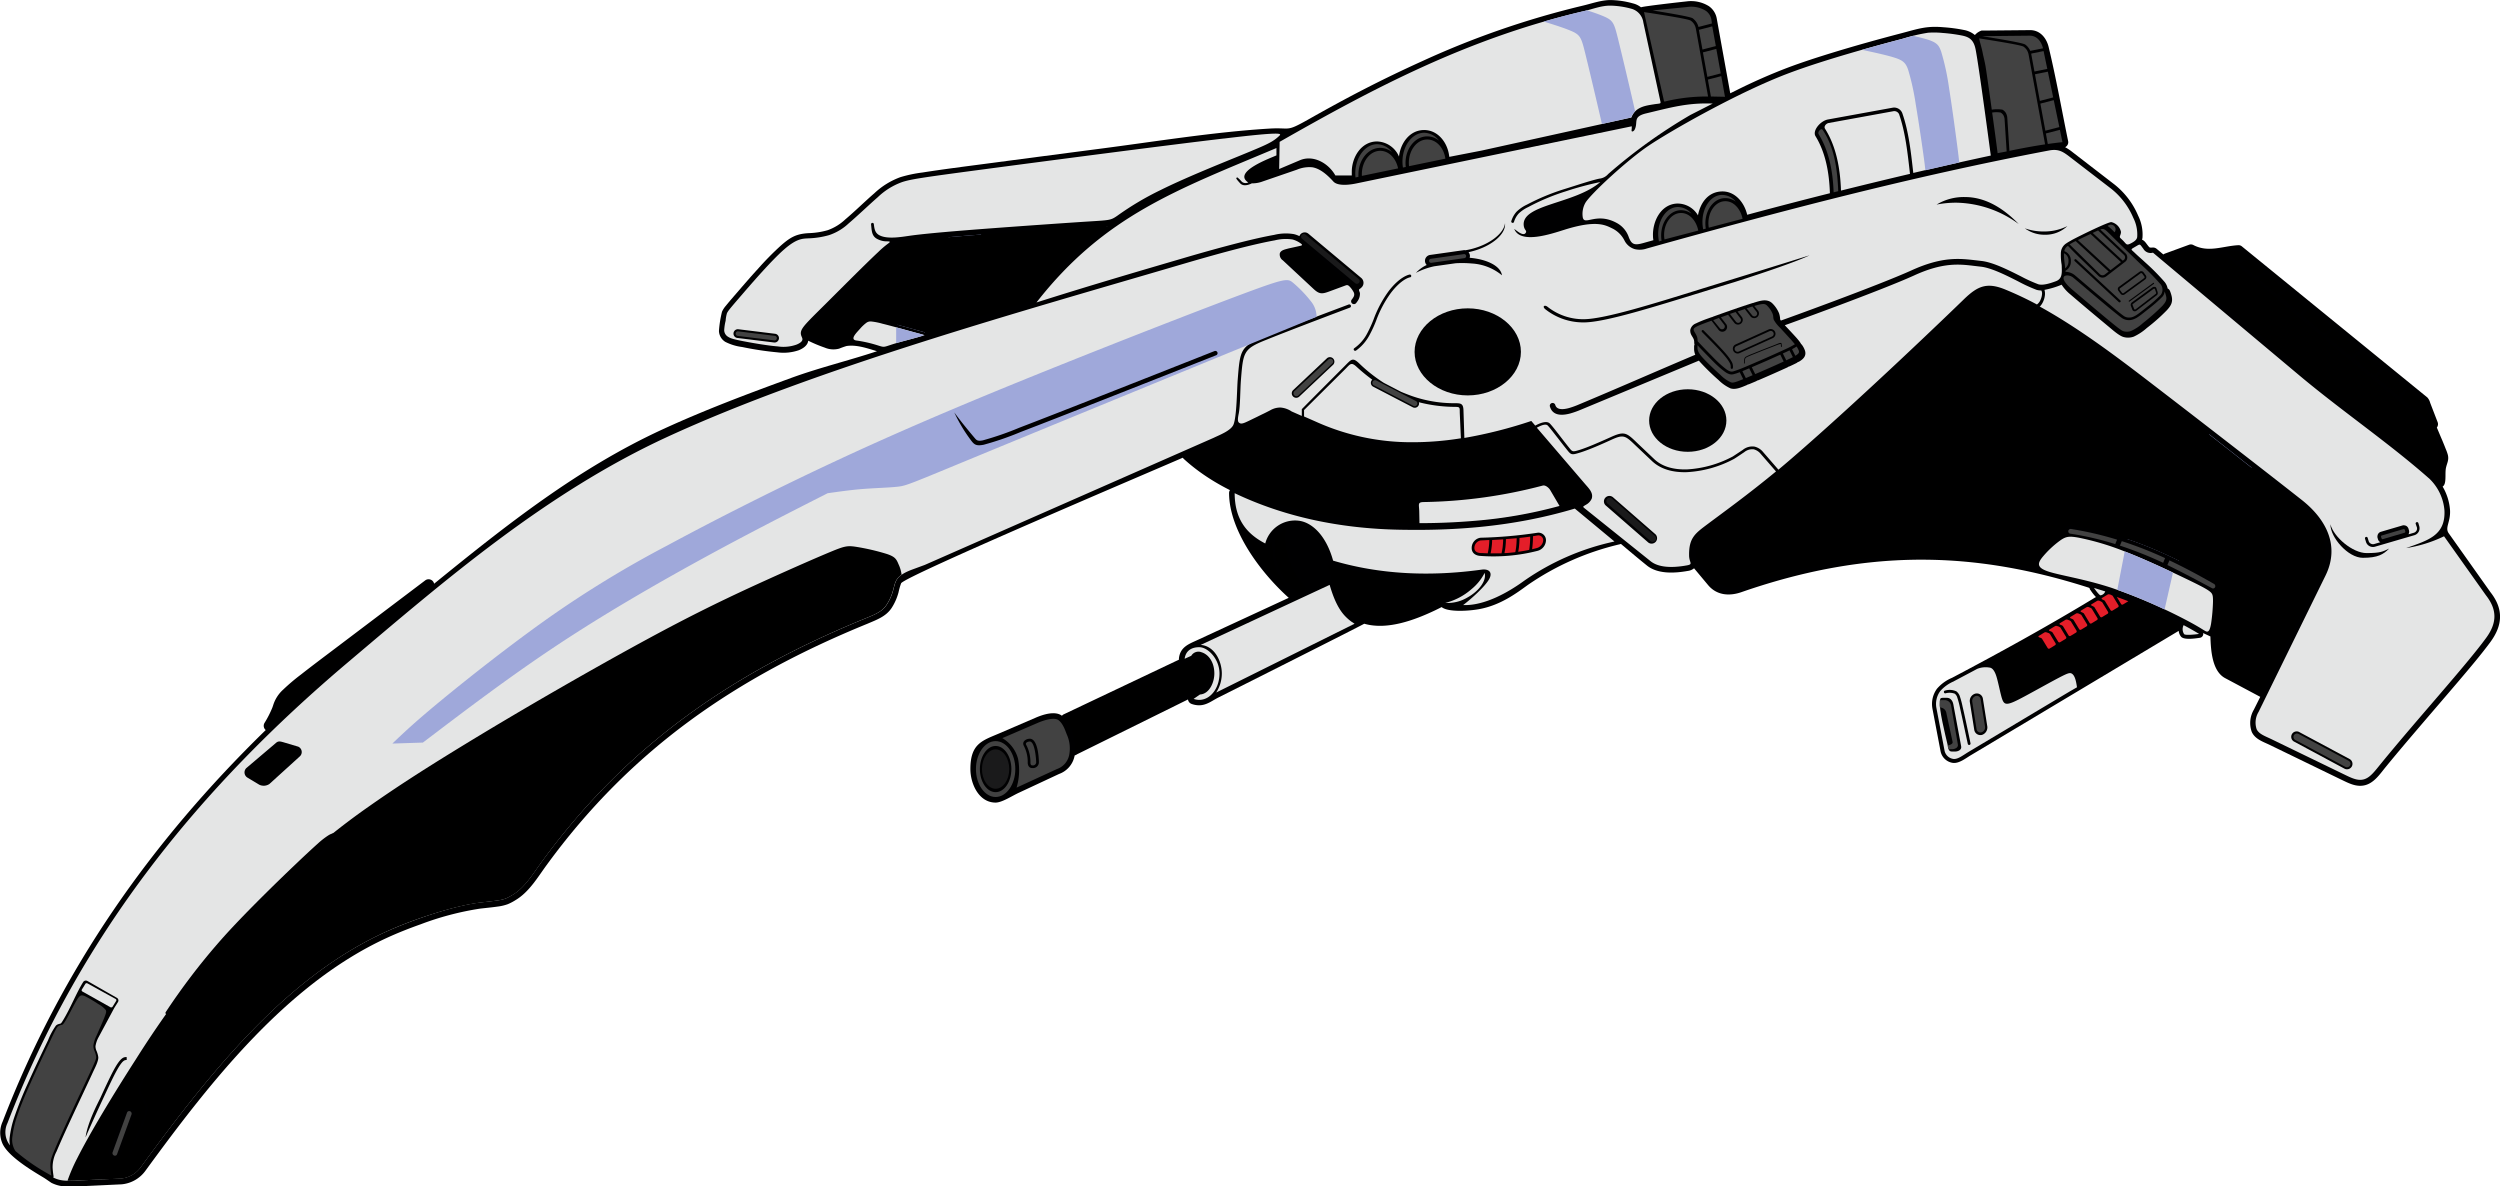 <svg xmlns="http://www.w3.org/2000/svg" xmlns:xlink="http://www.w3.org/1999/xlink" id="Layer_1" class="shipSVG" data-name="Layer 1" viewBox="0 0 634.85 301.27"><defs><style>.cls-0{fill:#9fa8da}.cls-1{fill:#000001}.cls-1,.cls-13,.cls-15,.cls-17,.cls-2,.cls-8{fill-rule:evenodd}.cls-2{fill:#e4e5e5}.cls-8{fill:url(#ChangeName-3)}.cls-13,.cls-14{fill:#424242}.cls-15{fill:#1a1a1b}.cls-17{fill:#e41e29}</style><linearGradient id="ChangeName" x1="427.19" x2="423.39" y1="237.52" y2="283.47" gradientUnits="userSpaceOnUse"><stop offset="0" stop-color="PrimaryColor"/><stop offset="1" stop-color="SecondaryColor"/></linearGradient><linearGradient id="ChangeName-2" x1="502.73" x2="500.21" y1="239.93" y2="260.05" xlink:href="#ChangeName"/><linearGradient id="ChangeName-3" x1="622.14" x2="608.36" y1="244.11" y2="301.83" xlink:href="#ChangeName"/><linearGradient id="ChangeName-4" x1="315.6" x2="317.51" y1="204.53" y2="229.27" xlink:href="#ChangeName"/><linearGradient id="ChangeName-5" x1="156.3" x2="127.47" y1="332.35" y2="328.67" xlink:href="#ChangeName"/><linearGradient id="ChangeName-6" x1="170.03" x2="140.04" y1="293.22" y2="324.41" xlink:href="#ChangeName"/><linearGradient id="ChangeName-7" x1="232.71" x2="101.67" y1="311.03" y2="469.43" xlink:href="#ChangeName"/><linearGradient id="GradientFill_2" x1="617.08" x2="594.08" y1="265.21" y2="321.64" gradientUnits="userSpaceOnUse"><stop offset="0" stop-color="#803d96"/><stop offset=".15" stop-color="#8b478b"/><stop offset=".42" stop-color="#a8626c"/><stop offset=".76" stop-color="#d78d3c"/><stop offset="1" stop-color="#fbae17"/></linearGradient><linearGradient id="ChangeName-8" x1="426.03" x2="433.08" y1="272.98" y2="291.51" xlink:href="#ChangeName"/><linearGradient id="ChangeName-9" x1="397.87" x2="391.41" y1="272.17" y2="288.63" xlink:href="#ChangeName"/><linearGradient id="ChangeName-10" x1="406.44" x2="395.16" y1="271.65" y2="290.34" xlink:href="#ChangeName"/></defs><path id="BLACK_GROUND" d="M374.23 253.19c12.66 11.61 33 16.44 53.65 17.59 19.24 1.08 39.63-3.75 44.68-5.26a1.38 1.38 0 0 1 1.31.26c5.31 3.64 12.59 10.17 18.05 14.55 2.75 2.21 7.09 1.94 10.36 1.35a3.05 3.05 0 0 0 1.58-.67l3.55 4.25c2.27 2.72 5.59 2.88 8.73 1.72 44.4-15.34 78.2-7.61 118.84 11.34.11 3.6.44 8.83 3.75 10.59l8.91 4.75-1.64 3.28a6.67 6.67 0 0 0-.53 5.59c.82 1.88 2.93 2.54 4.63 3.36l18 8.74c2 .95 4 2.07 6.27 1.43s3.74-2.9 5.13-4.59c2.62-3.21 5.3-6.37 8-9.53 3.52-4.13 7.08-8.24 10.6-12.38 2.68-3.17 5.44-6.4 7.91-9.73 3.22-4.34 3.46-8.43.1-12.73l-10.63-15c-1-1.44.51-2.82.35-5.84a13.74 13.74 0 0 0-1.88-6c1.09-.67.53-3.24.85-4.75.25-1.21.79-1.94.48-3.28a11 11 0 0 0-.55-1.55c-.29-.76-.6-1.5-.91-2.25-.44-1-.89-2.11-1.34-3.16a1.4 1.4 0 0 0 .2-1.37l-1.89-4.9a3.28 3.28 0 0 0-.72-1.37L643 199.29a1.32 1.32 0 0 0-1-.32c-3.92.22-7.46 1.92-11.26 0a1.37 1.37 0 0 0-1.2-.11l-6.11 2.24a1.71 1.71 0 0 0-.4.22l-1.7-1.43a1.41 1.41 0 0 0-1-.33 4.75 4.75 0 0 1-.75 0 2.59 2.59 0 0 1-.5-.54c-.44-.55-.79-1.19-1.46-1.45a3.88 3.88 0 0 0 .11-.49 10.83 10.83 0 0 0-1.11-5.64 20.11 20.11 0 0 0-6-7.89L600 175.36a12.48 12.48 0 0 0-1.91-1.28 1.55 1.55 0 0 0 .52-.44 1.36 1.36 0 0 0 .24-1.12c-1.62-7.85-3.08-16.15-4.95-23.89-.56-2.32-2.2-4.31-4.76-4.28l-11.66.11a4.3 4.3 0 0 0-.62 0 3.9 3.9 0 0 0-1.5.94 1.62 1.62 0 0 0-.18.2 6 6 0 0 0-2.7-1.27 40.22 40.22 0 0 0-5.27-.71c-4.41-.39-6.46.41-10.66 1.51-5.93 1.55-11.85 3.2-17.71 5-3.71 1.14-7.42 2.34-11.06 3.7a143.25 143.25 0 0 0-13.43 5.92l-1.3.64-3.42-18.94a4.87 4.87 0 0 0-2-3.18 8.59 8.59 0 0 0-5.78-1.2c-1.12.11-11.11 1.24-11.46 1.49a5.29 5.29 0 0 0-2.06-1 22.21 22.21 0 0 0-5.83-.85c-2.41.06-4.67.91-7 1.45a220.1 220.1 0 0 0-40.52 14c-10.67 4.83-19.09 9.23-29.29 15-5.58 3.13-4.18 1.87-9.6 2.19-14.1.85-29.24 3.33-43.31 5.15q-14.5 1.89-29 3.81c-5.29.7-10.62 1.37-15.89 2.2a33.53 33.53 0 0 0-5.61 1.19 19.26 19.26 0 0 0-6.57 4.07c-2.5 2.16-4.85 4.51-7.38 6.64a12.64 12.64 0 0 1-4.46 2.74 19.29 19.29 0 0 1-4.72.75c-3.29.16-4.79 1.05-7.23 3.2a75.45 75.45 0 0 0-5.75 5.84c-1.84 2-3.64 4.1-5.44 6.18-.9 1.05-1.84 2.11-2.71 3.2a6.17 6.17 0 0 0-1 1.53 27.75 27.75 0 0 0-.78 4.9 3.39 3.39 0 0 0 1.61 2.76 12.91 12.91 0 0 0 4.28 1.31 80.78 80.78 0 0 0 9 1.36 11.91 11.91 0 0 0 5.4-.55c1.07-.44 2.24-1.2 2.38-2.41a36.42 36.42 0 0 0 4.21 1.76 5.62 5.62 0 0 0 3.66.25 18.57 18.57 0 0 1 1.85-.66c2.31-.37 4.87.44 7.12 1.13l.62.19c-7.15 2.37-14.68 4.19-21.75 6.77-10.94 4-22.13 8.2-32.71 13.08-21.59 9.94-39.79 24.39-58 39.19a1.53 1.53 0 0 0-.28-.59 1.43 1.43 0 0 0-2-.24l-23.9 18.06c-2.57 1.94-5.15 3.88-7.67 5.86a51.3 51.3 0 0 0-4.49 3.81 8.88 8.88 0 0 0-2.52 3.92c-.07.21-.14.43-.22.64a26 26 0 0 1-2 3.91 1.41 1.41 0 0 0 .32 1.79c-29 28.29-51.79 60.45-66.81 99.43a6.79 6.79 0 0 0 0 5.67c1.62 3.41 8 7.09 10.55 8.64.28.17 1.79 1.22 1.87 1.26 2.16 1.05 4 1 6.36.9l11.4-.54a8.41 8.41 0 0 0 6.14-3.53c16.19-22.17 35.61-47.21 61.13-59 2.82-1.3 5.73-2.45 8.66-3.49a74.22 74.22 0 0 1 15.18-4c1.47-.17 3-.31 4.44-.52a11.6 11.6 0 0 0 2.54-.6 12.9 12.9 0 0 0 2-1.05c3.43-2.05 5.57-5.74 7.88-8.9 21.51-29.48 48.1-47.65 81.51-61.29 2.33-1 4.67-1.82 6.1-4a13.89 13.89 0 0 0 1.74-3.94 16.12 16.12 0 0 1 .66-2.31c.86-1.81 65.69-29.32 71.53-31.89a1.42 1.42 0 0 0 .25.3zm-19.49-59a.17.17 0 0 1 0-.07h.14z" class="cls-1" data-name="BLACK GROUND" transform="translate(-73.67 -136.7)"/><g id="SILVER_BODY" data-name="SILVER BODY"><path d="M435.27 264.19a125.66 125.66 0 0 0 30.19-4.19c.6-.15 1.46.46 1.89 1.18l2.35 4a116.5 116.5 0 0 1-21.46 3.77c-4.44.38-9.19.6-14.11.6l-.06-3.1c-.07-1.74-.45-2.24 1.2-2.26z" class="cls-2" transform="translate(-73.67 -136.7)"/><path d="M93 436.5l11.4-.54a7 7 0 0 0 5.1-3c17.93-24.54 36.88-48 61.69-59.42 7.6-3.51 18.27-6.94 24.26-7.64s6.09-.57 8.44-2c3.1-1.86 5-5.17 7.46-8.53C233.67 324.9 261 307 293.41 293.75c2.23-.91 4.27-1.66 5.44-3.49 3.15-4.89.37-6.66 6.53-8.95l3.14-1.16 73.39-32.29c1.41-.69 4.37-1.79 5-3.36.83-2.11.86-8.83 1.06-11.35.61-7.68.67-8.46 6.95-11 6.89-2.75 21.15-8.09 21.19-8.11a.43.43 0 1 1 .3.8s-14.41 5.41-21.2 8.16c-5.79 2.31-5.85 3.05-6.42 10.25-.19 2.42-.16 6.6-.56 8.51s-.14 2.17.27 2.4c.63.34 1.54-.24 4.3-1.56 2-1 1.41-.66 3.4-1.69a5.1 5.1 0 0 1 2.66-.72 5.94 5.94 0 0 1 2.82 1l2.57 1.13v-1.72c3.79-3.84 7.14-7.19 10.94-11 1.64-1.64 1.94-2.21 3.58-.67a39.76 39.76 0 0 0 6.32 5l4.31 2.24c.45.2.91.38 1.37.56a32.51 32.51 0 0 0 12.23 2.36c1.54 0 2.24 0 2.3 1.73l.23 7.09a114.63 114.63 0 0 0 17-4.31l1 1.18c1.23-.67 2.91-1.33 3.71-.53.56.56 1.67 2 2.79 3.46.63.82 1.27 1.64 1.81 2.32l.27.33c.85 1.08.89 1.13 2.61.61 1.07-.33 2.44-.86 3.83-1.45s2.81-1.21 4-1.75c3.66-1.68 4.12-1.25 7 1.54l.73.69 3.45 3.27c2.09 2 5.08 2.72 8.33 2.63a27.92 27.92 0 0 0 11.65-3.29l2.5-1.65a3.86 3.86 0 0 1 3-.85 4 4 0 0 1 2.17 1.37l3.9 4.49q1.63-1.36 3.3-2.8c17.86-15.41 41-37.74 44-40.66 3.35-3.18 5.69-4.2 10.35-2.27a86.17 86.17 0 0 1 8 3.78 2.71 2.71 0 0 0 .95-1.28 4.14 4.14 0 0 0 .34-1.34 1.57 1.57 0 0 0-.18-.94 4.12 4.12 0 0 1-1.21-.16 38.87 38.87 0 0 1-4.6-2.11c-3.15-1.6-6.94-3.51-9.62-3.78l-1.46-.17c-3.84-.46-8-1-15.46 2.43-8.28 3.76-31 12-32.79 12.62l.15.16c.94 1 1.88 2 2.78 3 .36.41.71.82 1 1.25a1.57 1.57 0 0 1 .19.33 1.5 1.5 0 0 1 .27.29 5.4 5.4 0 0 1 .74 1.43c.39 1.31-.39 2.12-1.45 2.75a1.37 1.37 0 0 1-.38.15 1.47 1.47 0 0 1-.31.23c-.49.25-1 .49-1.49.72l-.24.11a1.5 1.5 0 0 1-.34.11 1.65 1.65 0 0 1-.31.2q-3.62 1.65-7.26 3.21a1.54 1.54 0 0 1-.35.1 1.82 1.82 0 0 1-.31.19l-1.74.73a1.5 1.5 0 0 1-.35.09 1.65 1.65 0 0 1-.32.18c-1.22.5-2.78 1.24-4.1.79a10.45 10.45 0 0 1-3-2.1 60.12 60.12 0 0 1-4.51-4.38 8.21 8.21 0 0 1-.48-.55l-30 12.47a22.56 22.56 0 0 1-2.65.94c-2.15.58-4.54.63-5.2-1.82a.71.71 0 0 1 1.37-.36c.36 1.33 2 1.21 3.46.82a20.92 20.92 0 0 0 2.48-.89c9.59-4 19.63-8.43 29.62-12.65a3.93 3.93 0 0 1-.3-1.37v-.76a1.59 1.59 0 0 1 .11-.49 1.33 1.33 0 0 1-.08-.45 2.65 2.65 0 0 0-.07-.69c-.22-.78-.88-1.24-.93-2.21a1.09 1.09 0 0 1 0-.31 2.25 2.25 0 0 1 1.41-1.67 27.76 27.76 0 0 1 2.93-1.21l1-.36.24-.06.23-.11 1.45-.52.24-.07.23-.1 1.84-.65a1.05 1.05 0 0 1 .24-.06l.23-.11 1.47-.5a1.05 1.05 0 0 1 .24-.06 1.33 1.33 0 0 1 .24-.11l1.85-.62a1.14 1.14 0 0 1 .25-.06l.23-.1 1.3-.42.2-.06a1.32 1.32 0 0 1 .26-.05 1.09 1.09 0 0 1 .25-.1c1.48-.45 3.13-1 4.42.14a7.62 7.62 0 0 1 1.79 2.6 5.12 5.12 0 0 1 .27 1.37.37.37 0 0 0 0 .15 2.25 2.25 0 0 0 .2.34l.4-.15c.07 0 24.23-8.73 32.8-12.62 7.82-3.55 12.18-3 16.21-2.55l1.44.17c2.94.3 6.85 2.28 10.11 3.92a37.75 37.75 0 0 0 4.39 2c1 .31 2.57-.05 4.49-.77 1.48-.56 1.55-1.82 1.48-3.45 0-.31 0-.68-.09-1.12a14.47 14.47 0 0 1-.14-2.28c0-.14 0-.55.05-.68v-.1a3 3 0 0 1 1.37-2c.41-.29 1-.6 1.4-.84 2.35-1.25 9.1-4.54 10-4.54a3.24 3.24 0 0 1 2.45 2.48 2 2 0 0 1-.11.64c-.3.86-.28.68.54 1.48 1 1 .9 1.42 2.12.78.73-.38 1.48-.85 1.57-1.59a9.34 9.34 0 0 0-1-4.89 18.71 18.71 0 0 0-5.57-7.35l-10.65-8.19c-1.72-1.32-2.81-1.94-5-1.58-35.17 6.67-68.85 15.57-102.29 24.92a5.46 5.46 0 0 1-3.06.17 4.31 4.31 0 0 1-2.6-2.13 6.79 6.79 0 0 0-3.14-3.14c-1.7-.81-3.95-2.22-12.07.32-3.5 1.1-11.23 3.75-12.81-.18.47.29 2.08 1.8 2.78 1.14.55-.53 0-.82-.18-1.29a2.21 2.21 0 0 1-.19-.7c-.65-5.43 13-5.47 19.44-11.06a76.17 76.17 0 0 0-8.72 2.34 54.65 54.65 0 0 0-9.56 4 9.13 9.13 0 0 0-2.44 1.65 5.5 5.5 0 0 0-1.21 2.18.36.36 0 0 1-.68-.21 6.38 6.38 0 0 1 1.34-2.42 9.57 9.57 0 0 1 2.64-1.81 56 56 0 0 1 9.69-4c3.21-1 6.39-2.08 8.66-2.59a3.42 3.42 0 0 0 2.29-1.18 135.6 135.6 0 0 1 20.87-15l5.67-2.89c-6.47-.26-10.9 1.07-16.9 2.49-3.57.85-1.94 2.28-2.95 4.17-.21.4-.8.66-.76.13l.05-.53v-.49l-69.94 14.51c-.73.15-4.54.94-5.84-.49s-3.2-3.26-5.33-3.61a8.14 8.14 0 0 0-3.93.61l-8.72 3a7.46 7.46 0 0 1-2.73.47c-.54.28-2.07.93-2.94 0s-1-1.22-1-1.23a.28.28 0 0 1 .28-.28 8.74 8.74 0 0 1 1.15 1.12 1.52 1.52 0 0 0 1.62.16l-.17-.11c-3.67-2.66 5.84-6.08 7.32-6.76v-1.87c-25 10.55-43.65 17.07-60.94 39.22 13.92-4.42 26.51-8.09 37.18-11.22 5.26-1.55 9.8-2.8 13.61-3.78 4.09-1.05 7.28-1.76 9.56-2.16a12.27 12.27 0 0 1 5-.2 6.3 6.3 0 0 1 1.43.52 1.48 1.48 0 0 1 .25-.46 1.45 1.45 0 0 1 2-.18l13.5 11.3a1.63 1.63 0 0 1 .2 2.16c-.79.95-1.07.35-.59 1.59a3.21 3.21 0 0 1-.41 1.79 6.87 6.87 0 0 1-.55.79.72.72 0 0 1-1 .12.7.7 0 0 1-.12-1 5.36 5.36 0 0 0 .43-.62 1.38 1.38 0 0 0 .2-.58 1.35 1.35 0 0 0-.25-.87 5.57 5.57 0 0 0-.84-1.15c-.44-.49-.69-.53-1.12-.37l-4.17 1.54c-1.78.66-2.49.7-3.94-.65l-7.82-7.28a1.76 1.76 0 0 1-.75-1.77c.27-.84 1.4-1 2.17-1.23l2.36-.52c1-.23 1.57-.24.62-.87a6.22 6.22 0 0 0-1.94-.9 11.49 11.49 0 0 0-4.47.22c-2.28.41-5.44 1.11-9.46 2.14q-5.6 1.44-13.55 3.77c-40.79 12-93.48 26.59-131.26 44-31 14.29-56.65 36.57-81.12 57.25-37.26 31.5-67.72 68.45-86.45 117a5.35 5.35 0 0 0 .65 5.68v.05a6.29 6.29 0 0 1-.07-2.23 24.69 24.69 0 0 1 1.14-4.95 91.19 91.19 0 0 1 3.44-8.6c1.66-3.71 3.4-7.38 5.15-11a17.31 17.31 0 0 1 2-3.71c.46-.4.73-.35 1.21-.53.14-.05.48-.63.55-.74 1.93-3.14 3.44-7.06 5.15-9.78a.81.81 0 0 1 1.08-.27l7.48 4.28a.76.76 0 0 1 .27 1.08l-.94 1.5-4 7.46a6.91 6.91 0 0 0-.76 2.24 2.86 2.86 0 0 0 .24 1.15 6.14 6.14 0 0 1 .47 1.62c.08 1-.89 2.82-1.29 3.68-1.66 3.62-3.38 7.21-5.06 10.83-1.45 3.12-2.91 6.27-4.25 9.45a8.58 8.58 0 0 0-1 4.13 20.86 20.86 0 0 0 .23 2.09.61.61 0 0 1-.07.4c1.66.81 2.93.9 5.68.77zm309.06-200.74l8.62-8.12a1.14 1.14 0 0 1 1.56 1.65l-8.63 8.12a1.13 1.13 0 0 1-1.55-1.65zm81.13 27.14l10.88 9.49a1.39 1.39 0 0 1-1.82 2.09L481.37 265a1.39 1.39 0 0 1 1.82-2.09zm108.43-48.3a4.5 4.5 0 0 0 .93-1.41 5.16 5.16 0 0 0 .42-1.72 3.37 3.37 0 0 0-.13-1.16 22.15 22.15 0 0 0 4.36-1.31 10.31 10.31 0 0 0 2.18 2.43c3.18 2.74 6.41 5.44 9.64 8.12.93.76 2.74 2.42 3.92 2.74a4.24 4.24 0 0 0 2.59-.11 13.59 13.59 0 0 0 3.33-2.21 46.29 46.29 0 0 0 5.07-4.5c1.07-1.17 1.58-2.1 1.18-3.67a8.7 8.7 0 0 0-.4-1.22 1.16 1.16 0 0 0-.59-.62 3.75 3.75 0 0 0-.72-1.6 54 54 0 0 0-5-5.05c-1.06-1-1.62-1.42-2.68-2.45-.76-.74-1.09-.76-.28-1.23l.65-.38c1.15-.68.92-.58 1.85.61a2.12 2.12 0 0 0 2.45 1l37.21 31.2c10.87 9.1 22.83 17.22 33.06 26.27a12.56 12.56 0 0 1 3.75 7.94c.33 6.46-4.25 7.65-9.73 9.61a33.94 33.94 0 0 0 9.63-3l10.65 15c2.88 3.67 2.86 7.06-.1 11-5 6.82-17.26 20.34-26.46 31.6-1.68 2.05-2.81 3.66-4.42 4.12s-3.16-.33-5.26-1.35l-18-8.73c-1.86-.91-3.39-1.37-4-2.65a5.24 5.24 0 0 1 .5-4.4l17-34.63c3.75-7.66 0-14.39-5.95-19.11-7.92-6.25-25.76-20.07-38.79-30.07-9-6.92-18.34-13.88-27.92-19.16zm-186.8 27.89v-1.66l10.44-10.38c1.27-1.28 1.51-1.89 2.89-.62a46.66 46.66 0 0 0 4 3.29.92.92 0 0 0-.24.31 1.08 1.08 0 0 0 .46 1.46l10.07 5.24a1.09 1.09 0 0 0 1.46-.47 1 1 0 0 0 .07-.82 37.73 37.73 0 0 0 8.92 1.18c1.66 0 1.43.08 1.48 1.68l.28 6.3a77.17 77.17 0 0 1-12.6 1 58.8 58.8 0 0 1-24.39-5.29l-2.82-1.24zm13.11-16.74a.36.36 0 0 1-.37-.61 10.57 10.57 0 0 0 3.33-3.84 32.51 32.51 0 0 0 1.59-3.49 29.25 29.25 0 0 1 3.79-7.13c3-3.94 5.37-4.26 5.38-4.26a.35.35 0 0 1 .39.31.34.34 0 0 1-.3.39s-2.07.28-4.9 4a28.46 28.46 0 0 0-3.71 7 30.82 30.82 0 0 1-1.63 3.56 11.51 11.51 0 0 1-3.57 4.11zm46 19.56c1-.56 2.25-1.07 2.76-.56s1.63 2 2.73 3.39c.64.83 1.28 1.66 1.82 2.33l.26.33c1.14 1.43 1.2 1.51 3.37.84 1.11-.34 2.5-.88 3.9-1.46s2.83-1.23 4-1.76c3.22-1.49 3.63-1.1 6.23 1.4l.74.7 3.44 3.26c2.25 2.13 5.42 2.93 8.84 2.82a28.55 28.55 0 0 0 12-3.37c.86-.53 1.71-1.13 2.56-1.69a3.24 3.24 0 0 1 2.43-.74 3.41 3.41 0 0 1 1.78 1.16l3.88 4.46c-7.2 5.94-13.59 10.54-17.26 13.29-3.23 2.42-4.87 3.52-4.81 8 0 1.88 1.14 2.26-.55 2.56-3.94.72-7.26.52-9.23-1.06l-16.42-13.16c-.89-.73-.91-.61 0-1.17a3.26 3.26 0 0 0 1.48-1.58c.45-1.47-.78-2.62-1.65-3.64z" class="cls-2" transform="translate(-73.67 -136.7)"/><path d="M592.23 278.3c-1.14 1.48-1.37 2.56 1.61 3.54s9.16 1.88 16.08 4.15a136.49 136.49 0 0 1 18.75 8.09c4.16 2.18 4.84 2.89 5.35 3s.86-.43 1.13-2a45.86 45.86 0 0 0 .49-5.66c0-1.51-.08-1.95-.84-2.54s-2.15-1.35-6.06-3.23-10.34-4.92-15.56-6.93a66.93 66.93 0 0 0-11.64-3.48c-2.42-.44-3.24-.32-4.68.69a24.45 24.45 0 0 0-4.63 4.37zM398.62 172.72l-.12 6.9 5.27-2.23c3.42-1.44 7.25.75 9 3.86h4.17V180.32c0-3.68 2.4-7.7 6.43-7.7a6.28 6.28 0 0 1 5.56 3.84c.37-3.39 2.7-6.74 6.38-6.74 3.5 0 5.87 3.13 6.33 6.37l.07.44 8.23-1.6 38-8.39c1-2.67 3.55-3 5.58-3.33s1.95 0 1.7-1.18l-4.24-19.62a4.17 4.17 0 0 0-3-3.48 21.44 21.44 0 0 0-5.42-.8c-2.3 0-4.45.88-6.66 1.4-29.5 6.86-53.67 19.72-77.28 33.19zm76.94 18.88a5.72 5.72 0 0 1 .73-3.44c1.35-2.22 10.5-10.73 16-14.44s23-13.73 35.89-18.53c9-3.37 21.82-6.87 28.63-8.65a44.94 44.94 0 0 1 6.48-1.53 21.5 21.5 0 0 1 3.7.06 40.65 40.65 0 0 1 5.08.69c1.71.39 2.82 1.06 3.3 3.56.9 4.65 3.84 26.88 3.84 26.88q-9.9 2.13-19.68 4.42c-.57-5-1.1-10.26-2.73-15a2.22 2.22 0 0 0-2.47-1.58l-16.47 3c-1.92.35-4 2.85-3.16 4.24 2.61 4.24 3.47 9.39 3.65 14.3v.19q-10.54 2.65-21 5.47c-.72-3.13-3.12-6.1-6.58-5.92s-5.34 3-5.92 6.07a6 6 0 0 0-5.33-3c-4.14.2-6.25 4.59-6.09 8.31 0 .34.05.68.1 1l-2.49.7c-2.26.64-3 .45-3.73-1.39a6.47 6.47 0 0 0-3.12-3.71c-5.37-2.91-8.4 1.12-8.63-1.7z" class="cls-2" transform="translate(-73.67 -136.7)"/><path d="M538.07 167.93l16.47-3a1.33 1.33 0 0 1 1.46 1c1.55 4.53 2.1 9.74 2.69 14.92q-8.79 2.07-17.52 4.25c-.19-5.68-1.21-11.22-4.06-15.72-.36-.6.29-1.33.96-1.45zm-153.66 3.95c-14.74 1.73-44.3 5.61-60.49 7.76s-19 2.57-21.23 3.32a17.43 17.43 0 0 0-6.1 3.8c-2.29 2-5.26 4.85-7.39 6.65a13.44 13.44 0 0 1-5 3 21.47 21.47 0 0 1-5.07.81c-1.65.08-3.11 0-6.36 2.84s-8.29 8.69-11.05 11.89-3.23 3.77-3.46 4.33a9.06 9.06 0 0 0-.32 1.86 13 13 0 0 0-.37 2.44 2 2 0 0 0 1 1.65c.59.39 1.41.64 3.77 1.1s6.27 1.14 8.84 1.34a9.87 9.87 0 0 0 4.76-.46c.93-.38 1.54-.86 1.5-1.41s-.75-1.17-.2-2.34 2.37-2.89 6.22-6.72 9.72-9.75 13.19-13a25 25 0 0 1 2.43-2.1c.79-.57.76-.65-.36-.65a5 5 0 0 1-2.13-.53c-1.64-.74-1.54-2.25-1.72-3.77a.35.35 0 1 1 .7-.08c.16 1.31.31 2.34 1.6 2.92 2.17 1 5.86.25 8.13-.05 4.13-.54 11.36-1.15 20.21-1.81s19.32-1.39 24.66-1.73 5.54-.29 7.24-1.46a74.05 74.05 0 0 1 10.9-6.48c6-3 14.77-6.53 19.9-8.63s6.64-2.75 7.84-3.4a10.51 10.51 0 0 0 2.56-1.85c.47-.54.54-1-14.2.77zm-123.23 48.43l9.32 1.15a1.11 1.11 0 1 1-.27 2.21l-9.32-1.15a1.11 1.11 0 1 1 .27-2.21zm30.03 2.87a32.64 32.64 0 0 1 4.92 1.09c2.09.64 1.72.67 3.76 0 2.67-.89 5.92-1.6 8.58-2.46l-4.69-1.3c-2.37-.65-4.45-1.22-6-1.6a16.29 16.29 0 0 0-2.95-.58 1.79 1.79 0 0 0-1.22.39 10.34 10.34 0 0 0-1.38 1.28c-.84 1-3.01 2.94-1.02 3.18zM95.89 386.43l7.14 3.95a.36.36 0 0 1 .13.51l-.9 1.45a.42.42 0 0 1-.54.14l-7.13-4a.35.35 0 0 1-.13-.5l.9-1.46a.41.41 0 0 1 .53-.09z" class="cls-2" transform="translate(-73.67 -136.7)"/><path d="M446.39 237.11c7.44 0 13.5-5 13.5-11.06S453.83 215 446.39 215s-13.5 5-13.5 11.07 6.11 11.04 13.5 11.04z" class="cls-1" transform="translate(-73.67 -136.7)"/><ellipse cx="428.59" cy="106.79" rx="9.81" ry="7.94" fill="#000001"/><path d="M145.58 325.17l3.8 1.13a1.49 1.49 0 0 1 .42 2.48l-7.71 7a2.57 2.57 0 0 1-2.58.19l-3.06-1.84a1.54 1.54 0 0 1-.2-2.41l7.54-6.4c.59-.51 1.14-.32 1.79-.15z" class="cls-1" transform="translate(-73.67 -136.7)"/></g><path d="M322.83 196.26l-14.3 24.85-4.53-1.28-2.44-.67 13.06-22.23q4.08-.36 8.21-.67zm-14.65 25.46l-.13.22c-2.13.67-4.59 1.25-6.81 1.9v-4l2.5.68zm305.65 51.88l20.88-26.6 10.73 8.43-18.23 23.3-.19.36a109.39 109.39 0 0 0-13.26-5.56zm-440.52 51.92l7.75-.25c11-8.36 22-16.71 34-24.67s25.09-15.52 36.73-21.9 21.84-11.56 32.05-16.75c2.92-.41 5.83-.83 9-1.08s6.71-.33 8.9-.59 3.06-.7 20.54-7.92 51.62-21.22 85.72-35.21a6.29 6.29 0 0 0-1.28-3.74 31.93 31.93 0 0 0-4.66-4.88c-1.35-1.14-1.85-1.26-12.41 2.67s-31.19 11.94-49.85 19.45-35.38 14.53-51.83 22.15-32.63 15.82-44.9 22.45a272.1 272.1 0 0 0-30.15 18.39c-9.52 6.73-20.21 15.15-27 20.74s-9.72 8.37-12.61 11.14zm302.53-186q-5.19 1.22-10.16 2.66c2.84.86 5.35 1.68 6.93 2.36 2.37 1 2.62 1.69 3.61 5.69s2.71 11.32 3.59 15.1c.31 1.33.51 2.23.65 2.84l7.43-1.64a4.37 4.37 0 0 1 1-1.57c-.13-.59-.35-1.58-.75-3.31-.87-3.78-2.6-11.1-3.59-15.1s-1.24-4.68-3.61-5.69c-1.06-.46-2.56-1-4.29-1.54zm83.68 6.28l-2.66.74c-2.7.71-6.34 1.69-10.32 2.82 3.36.72 6.62 1.43 8.54 2.08s2.59 1.33 3.15 3a61.68 61.68 0 0 1 1.92 8.73c.75 4.42 1.65 10.58 2.07 13.67.32 2.38.36 2.94.37 3.11 2.86-.66 5.73-1.32 8.61-2-.05-.49-.15-1.39-.36-3.08-.46-3.61-1.43-10.83-2.22-15.78a61.05 61.05 0 0 0-2-9.25c-.56-1.65-1.09-2.27-3.15-3-.97-.31-2.36-.67-3.95-1.04zm53.7 130.93l-1.88 9.74a128 128 0 0 1 12 5l2.13-9.36c-3.68-1.75-8.3-3.85-12.25-5.38z" transform="translate(-73.67 -136.7)" fill-rule="evenodd" class="cls-0" id="YELLOW_STRIPE" data-name="YELLOW STRIPE"/><g id="PURPLE"><path d="M375.19 252.15c14.19 13 37.37 17.19 58 17.33l-.06-3.07c0-.78-.25-1.8.23-2.47a2.22 2.22 0 0 1 1.93-.71 125.29 125.29 0 0 0 30-4.2 3 3 0 0 1 3 1.62l2.47 4.19a38.93 38.93 0 0 0 4.05-1.45c.6-.27 1.12-.54 1.23-1.2a2.94 2.94 0 0 0-1.08-2.22l-9.75-12.4c-1.7-2.16-1.48-2.16-3.36-1.69-23.27 5.85-43.16 6.83-59.89-3.15-2.18-1.29-3.6-1.56-5.74-.48-6.22 3.08-14.71 7.07-21.03 9.9z" transform="translate(-73.67 -136.7)" fill="url(#ChangeName)" fill-rule="evenodd"/><path d="M446.42 236.1c6.92 0 12.57-4.55 12.57-10.12s-5.65-10.13-12.57-10.13-12.56 4.55-12.56 10.15 5.64 10.1 12.56 10.1zm55.87 14.4c4.94 0 9-3.18 9-7.09s-4-7.08-9-7.08-9 3.18-9 7.08 4.07 7.09 9 7.09zm146.08 61.95l-9-4.79c-2.87-1.53-2.94-7.16-3-10.3a87.31 87.31 0 0 1 .71-10.8c.36-1.73-.14-2.09-.81-2.48-11.63-6.66-23-11.83-36.41-13.95a1.87 1.87 0 0 0-1.81.69c-2.16 2.18-5.11 4.92-6.61 6.87a4 4 0 0 0-1 2.22c0 .89-.33.73-1.34.52-25.73-4.19-48.82-3.33-72.55 4.88-2.71 1-5.36.85-7.15-1.3-1-1.24-5.05-4.9-5.07-6.18-.06-4.11 1.4-5 4.47-7.31 5.81-4.36 11.58-8.61 17.2-13.24l.37-.31.39-.33c1.07-.89 2.13-1.79 3.19-2.7q6.63-5.73 13.1-11.64 10.13-9.21 20-18.63c3.65-3.46 6.7-6.11 10.35-9.57 3.2-3 5.23-3.83 9.44-2.09 13.26 5.45 24.55 13.94 35.85 22.61 13 10 25.9 20.18 38.78 30.35 6 4.72 8.44 11.1 5 18.15zM623.91 202.4l69.3 56.7a15.07 15.07 0 0 1 .2-3.83c.23-1.08.7-1.77.49-2.67s-2.93-7.19-2.93-7.19l-52.63-44.26s-4.1.67-6.09-.08a18.93 18.93 0 0 1-2.23-.91zm18.16-2.02l1.84 1.51-2 1.2-3-2.53 3.17-.18zm2.43 2l-2 1.21 4.1 3.41 2.07-1.24-4.17-3.4zm4.75 3.87l4.7 3.83-2.15 1.3-4.63-3.88 2.08-1.25zm5.29 4.31l-2.16 1.3 5.29 4.43 1.82-1.7-5-4zm5.51 4.49l5.79 4.71-2 1.69-5.63-4.71 1.83-1.69zm6.34 5.16l-2 1.71 6.42 5.37 2.08-1.78-6.51-5.3zm7.07 5.76l5 4.05-1.81 2.13-5.25-4.4 2.09-1.78zm5.52 4.49l-1.81 2.14 5.63 4.71 1.88-2.21-5.7-4.64zm6.25 5.09l3.94 3.21-1.92 2.24-3.91-3.27 1.89-2.22zm4.24 4l-1.67 2 3.56 3zm-295.78-57.64l4.19-1.4c-.09-.82-.17-2.93-.16-3.71-.76.41-3.94 1.75-4.75 2.18-1 .52-4 2-2.3 3.17.63.46 2.39-.04 3.02-.24zm7.08 18.33l3.6-.79c.64-.14.79-.24 1.3.18 1.36 1.07 3 2.45 4.57 3.84s2.56 2.12 3.67 3.2c.93.91 1.45 1.2.44 1.57l-3.69 1.37c-1.51.56-1.92.64-3.1-.48l-7.82-7.28c-1.12-1.06-.4-1.26 1.03-1.61z" class="cls-8" transform="translate(-73.67 -136.7)"/><path d="M278.39 221.31a42.41 42.41 0 0 0 5.14 2.25 4.19 4.19 0 0 0 2.84.22 11.93 11.93 0 0 1 2-.69c1.19-.19 1 0 1.58-1.1.12-.21.26-.43.4-.65a15.09 15.09 0 0 1 1.4-1.81 10.71 10.71 0 0 1 1.49-1.38 2.39 2.39 0 0 1 1.65-.52 16.3 16.3 0 0 1 3.1.59c1.47.38 3.57.95 6 1.61l5.06 1.41 1.28-.4q11.85-3.75 23.77-7.28c1.66-.49 1-.67 1.84-2.12 2.34-3.89 11.66-12.12 16.19-15.83 2.83-2.31.27-1.42-3.38-1.19-8.21.52-14.89 1-23.1 1.63q-5.94.44-11.86.95c-2.76.24-4.39.35-7.13.71-3.94.52-4 0-6.77 2.06a25.74 25.74 0 0 0-2.3 2c-4.49 4.16-8.81 8.61-13.16 12.93-1.44 1.43-2.91 2.86-4.32 4.33a10.24 10.24 0 0 0-1.63 2 .51.51 0 0 0-.09.28z" transform="translate(-73.67 -136.7)" fill="url(#ChangeName-4)" fill-rule="evenodd"/><path d="M145.35 326l3.8 1.13c.42.13.39.83.1 1.09l-7.7 7a1.87 1.87 0 0 1-1.62.09l-3.06-1.84a.72.72 0 0 1-.1-1.09l7.55-6.39c.29-.31.61-.16 1.03.01z" transform="translate(-73.67 -136.7)" fill="url(#ChangeName-5)" fill-rule="evenodd"/><path d="M142 320.93a29.42 29.42 0 0 0 2.14-4.13 8 8 0 0 1 2.4-4c1.92-1.91 5.72-4.78 12-9.54l23.9-18.07c-11.26 9.76-22.52 19.53-29.27 25.49s-8.94 8.09-11.17 10.25z" transform="translate(-73.67 -136.7)" fill="url(#ChangeName-6)" fill-rule="evenodd"/><path d="M90.81 436.54a43.31 43.31 0 0 1 2.48-5.73c3.19-6.33 9.11-16.13 14.78-24.95A262.27 262.27 0 0 1 125.82 381a253.47 253.47 0 0 1 21.6-23.3 173.83 173.83 0 0 1 20-16.26c6.69-4.71 13.77-9.26 21.73-14.15s16.79-10.15 26.6-15.79 20.61-11.69 29.69-16.43 16.44-8.17 23.15-11.21 12.76-5.69 16.15-7.09 4.14-1.55 6.33-1.21a56.36 56.36 0 0 1 7.82 1.82c2 .68 2.39 1.22 2.95 2.6a8.65 8.65 0 0 1 .78 2.66c-2.57 1.78-1.28 3.69-3.81 7.62-1.17 1.83-3.21 2.58-5.44 3.49C261 307 233.67 324.9 211.36 355.4c-2.45 3.36-4.36 6.67-7.46 8.53-2.35 1.4-2.45 1.28-8.44 2s-16.66 4.07-24.26 7.61C146.39 385 127.44 408.42 109.51 433a7 7 0 0 1-5.1 3l-11.41.5c-.85.04-1.56.06-2.19.04z" transform="translate(-73.67 -136.7)" fill="url(#ChangeName-7)" fill-rule="evenodd"/><path d="M472.94 187.16c-2.57 1-5.24 1.68-7.78 2.68-1.23.49-3.49 1.44-4 2.8a1.93 1.93 0 0 0-.09.89c.47 4 6.58 1.18 9.3.32a39.73 39.73 0 0 1 4.49-1.15 2.7 2.7 0 0 1-.26-1 6.52 6.52 0 0 1 .87-4 17.06 17.06 0 0 1 2.3-2.72 31.6 31.6 0 0 1-4.83 2.18z" class="cls-8" transform="translate(-73.67 -136.7)"/></g><g id="SHADOW"><path d="M466.65 214.61a14.63 14.63 0 0 0 9.28 3.15c5.25-.07 17.23-3.79 30.13-7.81l7.81-2.41c2.59-.79 15.72-4.87 19.3-6 0 0-2.92 1.64-19 6.78-2.4.73-5.13 1.58-7.81 2.41-13 4-25 7.78-30.37 7.84a15.49 15.49 0 0 1-9.76-3.23c-1.09-.8-.35-1.34.42-.73z" class="cls-1" transform="translate(-73.67 -136.7)"/><path d="M423.39 173.32a4.85 4.85 0 0 1 3.75 2 4.74 4.74 0 0 0-3-1.07c-3 0-5.51 3-5.51 6.77a5.83 5.83 0 0 0 0 .59l-.74.15a10 10 0 0 1-.06-1.11c.06-4.07 2.52-7.33 5.56-7.33z" class="cls-13" transform="translate(-73.67 -136.7)"/><path d="M424.17 175c2.18 0 4 1.9 4.53 4.46l-9.2 1.91v-.42c-.01-3.27 2.08-5.95 4.67-5.95zm11.94-2.88c2.3 0 4.21 2.1 4.6 4.87l-9.23 1.91a7.58 7.58 0 0 1-.05-.84c0-3.28 2.1-5.94 4.68-5.94z" class="cls-13" transform="translate(-73.67 -136.7)"/><path d="M435.34 170.41a4.85 4.85 0 0 1 3.75 2 4.78 4.78 0 0 0-3-1.08c-3 0-5.5 3-5.5 6.77a8.43 8.43 0 0 0 .06 1l-.72.15a10.75 10.75 0 0 1-.12-1.52c.02-4.06 2.49-7.32 5.53-7.32z" class="cls-13" transform="translate(-73.67 -136.7)"/><path d="M572.69 186.74c5.49 0 10.15 3.26 13.62 6.86a27.5 27.5 0 0 0-15.77-5.43 25.74 25.74 0 0 0-5.09.48 13.31 13.31 0 0 1 7.24-1.91zm25.97 7.37a8.08 8.08 0 0 1-5.72 2.2 8.34 8.34 0 0 1-5.08-1.63 13.93 13.93 0 0 0 4.76.8 13.1 13.1 0 0 0 6.04-1.37z" class="cls-1" transform="translate(-73.67 -136.7)"/><path d="M599.71 271.05a83.24 83.24 0 0 1 11.57 2.69c-.16.37-.31.75-.46 1.13a75.73 75.73 0 0 0-11.5-2.66.61.61 0 0 1-.39-.81.63.63 0 0 1 .78-.35zm12.77 3.07a97.88 97.88 0 0 1 11 4.31c-.17.39-.34.79-.5 1.19a101.36 101.36 0 0 0-10.98-4.37l.48-1.13zm12.09 4.88c3.87 1.83 7.6 3.84 11.24 5.93a.68.68 0 0 1 .39.8.56.56 0 0 1-.78.35c-3.73-2-7.48-4-11.36-5.89z" class="cls-13" transform="translate(-73.67 -136.7)"/><path d="M657.6 322.63l12.73 6.82a1.38 1.38 0 0 1-1.31 2.44l-12.72-6.83a1.38 1.38 0 1 1 1.3-2.43z" class="cls-1" transform="translate(-73.67 -136.7)"/><path d="M657.36 323.07l12.73 6.83a.87.87 0 0 1 .35 1.18.88.88 0 0 1-1.18.36l-12.72-6.83a.87.87 0 0 1-.36-1.18.89.89 0 0 1 1.18-.36z" class="cls-13" transform="translate(-73.67 -136.7)"/><path d="M680.37 276c-1.46 1.49-2.88 2.35-6.68 2.35s-8.23-5.22-8.23-8.42v-.09c.83 3.27 5.67 7.31 9.17 7.31s4.17-.38 5.74-1.15z" class="cls-1" transform="translate(-73.67 -136.7)"/><path d="M402.34 236.06L411 228a.71.71 0 0 1 1 0 .71.71 0 0 1 0 1l-8.62 8.12a.73.73 0 0 1-1 0 .73.73 0 0 1-.04-1.06zm20.83-2.74l10.06 5.23a.7.7 0 0 1 .3.93.69.69 0 0 1-.93.29l-10.07-5.23a.7.7 0 0 1-.29-.93.7.7 0 0 1 .93-.29z" class="cls-13" transform="translate(-73.67 -136.7)"/><path d="M436.82 201.44l5.25-.74 1.64-.24 1.52-.21a1.32 1.32 0 0 1 .56 0c.56-.09 1.13-.21 1.7-.36 4.66-1.22 8.09-4 8.36-6.51.3 2.7-3.3 5.83-8.36 7.14l-.9.22a1.55 1.55 0 0 1 .34.76 1.46 1.46 0 0 1-.06.66c4.52.39 7.88 2.14 8.21 4.45a13.2 13.2 0 0 0-7.68-3 27.8 27.8 0 0 0-4.09-.06l-5.44.77a18.38 18.38 0 0 0-4.64 1.67 8.84 8.84 0 0 1 2.74-2 1.54 1.54 0 0 1-.43-.86 1.52 1.52 0 0 1 1.28-1.69z" class="cls-1" transform="translate(-73.67 -136.7)"/><path d="M437 202.42l8.41-1.19a.51.51 0 0 1 .57.44.51.51 0 0 1-.43.58l-8.4 1.19a.52.52 0 0 1-.58-.44.51.51 0 0 1 .43-.58zm71.14-41.21h.17l3.4.07-.94-5.25-3.4.88.77 4.3zm2.5-5.87l-3.4.88-1.13-6.22 3.4-.88 1.13 6.25zm-1.25-6.94l-.91-5-3.4.88.91 5 3.4-.88zm-1-5.74l-3.41.89a3.81 3.81 0 0 0-.46-1.11 4.15 4.15 0 0 0-1-1.09c-.55-.39-5.32-1.21-10.19-2l8.69-.86a7.07 7.07 0 0 1 4.82.95 3.46 3.46 0 0 1 1.43 2.28z" class="cls-13" transform="translate(-73.67 -136.7)"/><path d="M491.15 139.77l5.1 22.69h.27a44.56 44.56 0 0 1 10.9-1.25l-3.1-17.21a3.42 3.42 0 0 0-.44-1.16 3.14 3.14 0 0 0-.85-.89c-.53-.4-6.47-1.36-11.88-2.18zm19.69 46.43a4.51 4.51 0 0 1 3.61 1.7 4.43 4.43 0 0 0-2.84-.89c-2.86.13-5 3.15-4.87 6.74a7.43 7.43 0 0 0 .1 1l-.66.18a8.7 8.7 0 0 1-.18-1.46c-.18-3.9 2-7.14 4.84-7.27z" class="cls-13" transform="translate(-73.67 -136.7)"/><path d="M511.64 187.8c2.16-.11 4 1.82 4.54 4.46l-8.58 2.26a7.43 7.43 0 0 1-.09-.81c-.14-3.15 1.71-5.8 4.13-5.91zm-11.25 2.99c2.16-.11 4 1.82 4.54 4.46l-8.58 2.25a7 7 0 0 1-.09-.8c-.14-3.15 1.74-5.8 4.13-5.91z" class="cls-13" transform="translate(-73.67 -136.7)"/><path d="M499.61 189.27a4.55 4.55 0 0 1 3.61 1.71 4.5 4.5 0 0 0-2.84-.9c-2.86.14-5 3.16-4.87 6.74a7.58 7.58 0 0 0 .1 1l-.67.18a11.42 11.42 0 0 1-.18-1.46c-.17-3.89 2-7.13 4.85-7.27zm39.69-3.73c-.19-5.33-1.17-10.49-3.78-14.73-.27-.44.07-1 .54-1.26.22-.12.37 0 .5.19 3 4.48 3.71 10.22 3.91 15.51zm53.7-12.18c-3 .45-5.93 1-9.06 1.65l-.53-8.26a3.08 3.08 0 0 0-.36-1.35 2.36 2.36 0 0 0-.88-.85 8.53 8.53 0 0 0-2.71 0l-.35-2.53q-.54-3.9-1.12-7.79c-.26-1.76-.6-2.86-.85-4.16s-.77-2.88-.87-3.53v-.09c5.26.82 10.76 1.74 11.26 2.1a3.24 3.24 0 0 1 .85.88 3.47 3.47 0 0 1 .44 1.17l4.18 22.76zm-9.76 1.8l-.52-8.08a2.51 2.51 0 0 0-.3-1.11 1.88 1.88 0 0 0-.72-.69 6.74 6.74 0 0 0-2.14 0c.48 3.44.94 6.87 1.39 10.31z" class="cls-13" transform="translate(-73.67 -136.7)"/><path d="M577.44 145.88l11.67-.12c1.8 0 2.94 1.46 3.36 3.21l-3.24.65a3.06 3.06 0 0 0-.26-.51 3.87 3.87 0 0 0-1-1.09c-.57-.41-5.79-1.31-10.94-2.12a3.46 3.46 0 0 1 .45 0zm15.18 3.78l.94 4.54-3.26.66-.8-4.33a1.89 1.89 0 0 0 0-.23l3.17-.64zm1.08 5.24l1.36 6.54-3.39.88-1.24-6.76 3.27-.66zm1.5 7.23l-3.4.88 1.27 6.88 3.55-.92-1.42-6.84zm1.56 7.54l.65 3.13c-1.28.13-2.52.29-3.72.46l-.49-2.67zm-91.99 53.69a3.71 3.71 0 0 0-.12-1c-.23-.83-.86-1.46-.89-1.94s.56-.82 3.53-1.92l1-.36 1.73 2.24a1.21 1.21 0 1 0 1.91-1.47l-1.26-1.63 1.83-.65 1.63 2.11a1.21 1.21 0 0 0 1.91-1.47l-1.13-1.47 1.84-.62 1.49 1.92a1.21 1.21 0 0 0 1.91-1.47l-1-1.23c2.28-.68 2.7-.59 3.2-.14a6.42 6.42 0 0 1 1.45 2.11c.25.66.1 1 .32 1.56a8.54 8.54 0 0 0 1.58 2c.8.86 1.83 2 2.76 3 .35.4.69.81 1 1.19a18.84 18.84 0 0 1-2.38 1.24c-1.31.61-3.2 1.47-5.14 2.32s-4 1.74-5.37 2.31a25.59 25.59 0 0 1-2.69 1 1.43 1.43 0 0 1-.9 0 3.67 3.67 0 0 1-.92-.51c-.4-.29-.89-.69-1.54-1.27s-1.35-1.28-2.2-2.16c-1-1-2.69-2.78-3.56-3.71zm11.78 5.64h.21v-.69a2.27 2.27 0 0 1 .1-.53.68.68 0 0 1 .35-.35c.25-.14.68-.32 1.42-.63l2.84-1.14 2.92-1.13a13.08 13.08 0 0 1 1.32-.47h.16a4.63 4.63 0 0 1 .06.67v.06h.22v-.06a3.11 3.11 0 0 0-.08-.76c0-.16-.1-.23-.41-.17s-.6.22-1.33.5l-2.93 1.14-2.84 1.14a13.52 13.52 0 0 0-1.45.65.83.83 0 0 0-.44.46 2.3 2.3 0 0 0-.11.58v.7zm-10.68-8l2.57 2.61c.81.83 1.56 1.61 2.19 2.3s1.1 1.25 1.48 1.73a10.45 10.45 0 0 1 .79 1.18 2 2 0 0 1 .26 1.27.29.29 0 0 0 .29.28.28.28 0 0 0 .28-.28 2.48 2.48 0 0 0-.33-1.55 9.59 9.59 0 0 0-.85-1.27c-.38-.49-.88-1.08-1.51-1.76s-1.37-1.47-2.19-2.31-1.7-1.73-2.58-2.61a.28.28 0 0 0-.4 0 .28.28 0 0 0 0 .4zm8.51 3.18a1.19 1.19 0 0 0-.55 1.6 1.22 1.22 0 0 0 1.61.58l8.42-3.81a1.2 1.2 0 0 0 .56-1.61 1.25 1.25 0 0 0-1.62-.58z" class="cls-13" transform="translate(-73.67 -136.7)"/><path d="M504.73 225v-.64c.91 1 2.21 2.31 3.08 3.21s1.69 1.7 2.24 2.19a20.28 20.28 0 0 0 1.6 1.31 4.16 4.16 0 0 0 1.1.61 2 2 0 0 0 1.3 0 11.36 11.36 0 0 0 1.41-.47l.88 1.77c-2.22.9-2.67 1-3.21.77a8.91 8.91 0 0 1-2.58-1.85c-1.32-1.18-3.3-3.05-4.42-4.28s-1.37-1.81-1.41-2.62zm11.4 5.95l.88 1.76 1.72-.73-.87-1.75-1 .42-.72.3zm2.39-1l3.72-1.61 3.52-1.58.86 1.74c-2 .94-4.88 2.19-7.23 3.2l-.87-1.75zm7.89-3.48l.86 1.73.23-.11c.59-.27 1.06-.5 1.45-.7l-.85-1.72-.71.34-1 .46zm2.33-1.11a10.72 10.72 0 0 0 1.15-.66 4.31 4.31 0 0 1 .57 1.06c.13.46 0 .76-.88 1.28zm-14.14-.75l8.4-3.8a.75.75 0 0 1 1 .34.73.73 0 0 1-.35 1l-8.4 3.81a.74.74 0 0 1-1-.35.73.73 0 0 1 .35-1zm-4.43-7.18l1.35 1.75a.72.72 0 0 1-.13 1 .73.73 0 0 1-1-.14l-1.67-2.04zm4.23-1.49l1.23 1.6a.72.72 0 0 1-.13 1 .72.72 0 0 1-1-.13l-1.54-2zm4.28-1.41l1.06 1.37a.72.72 0 0 1-.13 1 .72.72 0 0 1-1-.13L517.2 215l1.28-.41zm103.52-5.78a58.56 58.56 0 0 0-4.89-4.93c-2.48-2.38-6-5.81-7.71-7.52-1.43-1.41-1.69-1.66-2.58-1.31l6.43 6.07.14.15a1.47 1.47 0 0 1 .28.92 1.39 1.39 0 0 1-.37.9 1 1 0 0 1-.15.13l-4.8 3.7a1.62 1.62 0 0 1-1 .34 1.5 1.5 0 0 1-1-.44c-2.54-2.5-5.31-5.06-7.75-7.63a1.84 1.84 0 0 0-.9 1.27v.09a2.5 2.5 0 0 1 1.64 2.53 2.59 2.59 0 0 1-1.35 2.42v.29a3.8 3.8 0 0 1 2.47.95c1.19 1 2.9 2.48 4.62 3.92s3.63 3 5 4.18 2 1.64 2.49 2a2.48 2.48 0 0 0 .86.47 2.75 2.75 0 0 0 .83.09 2.67 2.67 0 0 0 .84-.17 4.87 4.87 0 0 0 1.11-.61c.46-.3 1-.74 1.78-1.35l.64-.51a32.52 32.52 0 0 0 3.56-3.13 2.23 2.23 0 0 0-.11-2.75zm-7.93 4.32l6.17-4.51a.14.14 0 0 1 .2 0 .16.16 0 0 1 0 .21l-6.17 4.5a.14.14 0 0 1-.2 0 .14.14 0 0 1 0-.2zm.74.45l5.24-3.82c.32-.24.89-.22 1 .16l.27.81c.13.38.16.77-.16 1l-5.16 3.93a.68.68 0 0 1-1-.16l-.35-.91a.81.81 0 0 1 .16-1zm-3.24-4l5.24-3.82a.73.73 0 0 1 1 .15l.58.8a.74.74 0 0 1-.16 1l-5.25 3.82a.71.71 0 0 1-1-.16l-.58-.79a.72.72 0 0 1 .16-1zM600.52 203a.28.28 0 1 1 .38-.42L612.11 213a.28.28 0 0 1 0 .4.28.28 0 0 1-.4 0L600.52 203zm5.93-7.79l6.61 6.24.08.09a.88.88 0 0 1 .17.55.85.85 0 0 1-.22.53.27.27 0 0 1-.08.07l-.28.22-7.65-7.06 1.24-.57.13-.06zm-1.93.89l7.76 7.16-2.67 2.05-8.29-7.65c1-.5 2.19-1.06 3.22-1.54zm-3.76 1.81l8.39 7.75-.95.73a1 1 0 0 1-.66.22 1 1 0 0 1-.62-.27l-7.71-7.59.79-.45z" class="cls-13" transform="translate(-73.67 -136.7)"/><path d="M599.86 210.21c2.36 2 7.07 6 9.63 8.1s3 2.38 3.48 2.52a3.07 3.07 0 0 0 1.88-.09 11.56 11.56 0 0 0 3-2 53 53 0 0 0 4.94-4.37c1.13-1.24 1.11-1.8.91-2.6a8.14 8.14 0 0 0-.35-1.06 2.33 2.33 0 0 1-.52 1.29 31.7 31.7 0 0 1-3.64 3.2l-.64.51c-.76.61-1.34 1.06-1.82 1.39a5.74 5.74 0 0 1-1.27.68 3.46 3.46 0 0 1-1.05.22 3.42 3.42 0 0 1-1-.12 3.18 3.18 0 0 1-1.1-.57c-.49-.35-1.23-.95-2.52-2s-3.11-2.58-5-4.18-3.51-3-4.63-3.92c-1.32-1.14-4.67-.76-.3 3zm-2.08-9.21a2 2 0 0 1 1.16 2 2.21 2.21 0 0 1-.86 1.85c0-.56-.11-1.15-.17-1.73a16.45 16.45 0 0 1-.13-2.12z" class="cls-13" transform="translate(-73.67 -136.7)"/><rect width="7.03" height="1.53" x="611.59" y="207.86" class="cls-14" rx=".27" ry=".27" transform="rotate(-36.11 368.57 253.28)"/><path d="M615.27 213.89l5.25-3.82c.12-.09.33-.09.38.05l.27.82c.05.14.06.28-.06.37l-5.11 3.93c-.12.09-.33.08-.38-.06l-.35-.91a.3.3 0 0 1 0-.38zm-5.56-20.14a1.19 1.19 0 0 1 .93 1.93l-.22-.22a10.64 10.64 0 0 0-1.54-1.38 1.24 1.24 0 0 1 .83-.33z" class="cls-13" transform="translate(-73.67 -136.7)"/><path d="M405.17 196.25l13.5 11.29a.67.67 0 0 1 .09 1 .68.68 0 0 1-.95.08l-13.5-11.29a.68.68 0 0 1-.09-.95.68.68 0 0 1 .95-.13z" class="cls-15" transform="translate(-73.67 -136.7)"/><path d="M261.12 220.84l9.32 1.15a.58.58 0 0 1 .5.65.58.58 0 0 1-.65.5L261 222a.58.58 0 0 1-.51-.65.58.58 0 0 1 .63-.51zm-174.4 214.4c-.11-.74-.21-1.51-.24-2.15-.08-1.44.17-2.29 1.07-4.43s2.43-5.54 4.25-9.47 3.94-8.38 5.07-10.83 1.26-2.88 1.22-3.35a6.09 6.09 0 0 0-.42-1.43 3.18 3.18 0 0 1-.28-1.43 8 8 0 0 1 .8-2.46c.58-1.34 1.53-3.43 2-4.64s.55-1.55.28-1.94a6.65 6.65 0 0 0-1.8-1.42 35.91 35.91 0 0 0-3.38-2c-.85-.36-1.17-.28-1.63.26-.72.84-2.54 4.67-3.39 6-.45.73-.61.92-.88 1a2.46 2.46 0 0 0-1 .4c-.34.3-.63.87-1.88 3.5s-3.49 7.32-5.14 11-2.75 6.45-3.43 8.53a23.31 23.31 0 0 0-1.1 4.83 5.16 5.16 0 0 0 .76 3.79 49.9 49.9 0 0 0 8.25 5.75z" class="cls-13" transform="translate(-73.67 -136.7)"/><path d="M687.11 269.74a.35.35 0 0 1 .24-.44.35.35 0 0 1 .44.24l.23.79a1.87 1.87 0 0 1-.15 1.4 1.84 1.84 0 0 1-1.1.88l-10 2.92a1.88 1.88 0 0 1-1.4-.15 1.82 1.82 0 0 1-.89-1.1l-.24-.79a.37.37 0 0 1 .24-.44.36.36 0 0 1 .44.24l.24.79a1.09 1.09 0 0 0 .55.67 1.14 1.14 0 0 0 .87.1l1.6-.47h-.07a1.23 1.23 0 0 1-.57-.71l-.13-.44a1.22 1.22 0 0 1 0-.46 1.08 1.08 0 0 1 .14-.44 1.12 1.12 0 0 1 .29-.36 1.25 1.25 0 0 1 .41-.22l5.55-1.63a1.15 1.15 0 0 1 .52 0 1.22 1.22 0 0 1 .48.18 1.33 1.33 0 0 1 .29.29 1.24 1.24 0 0 1 .19.36l.13.45a1.22 1.22 0 0 1-.1.9v.08l1.33-.39a1.16 1.16 0 0 0 .68-.54 1.11 1.11 0 0 0 .09-.86z" class="cls-1" transform="translate(-73.67 -136.7)"/><path d="M483 263.29l10.88 9.49A.87.87 0 0 1 494 274a.88.88 0 0 1-1.23.09l-10.88-9.49a.88.88 0 0 1-.08-1.24.87.87 0 0 1 1.19-.07z" class="cls-15" transform="translate(-73.67 -136.7)"/><path d="M316 241.43c1.29 1.8 3.76 4.84 5.27 6.6.42.49.74.74 2 .49a76.29 76.29 0 0 0 9.21-3.19c10.09-3.86 29.77-11.64 49.48-19.43l.13-.05a.57.57 0 0 1 .73.32.57.57 0 0 1-.32.74l-.13.05c-19.68 7.78-39.35 15.55-49.49 19.43a76.22 76.22 0 0 1-9.38 3.24c-1.85.37-2.37 0-3.07-.87a39.31 39.31 0 0 1-4.43-7.33zM116.33 394.14a.35.35 0 0 1-.5.06.36.36 0 0 1-.08-.48 166.4 166.4 0 0 1 13.78-18.06c3-3.41 6.6-7.12 10.06-10.58s6.78-6.66 9.31-9.07 4.26-4 5.5-5.11a19.79 19.79 0 0 1 2.66-2.07 4 4 0 0 1 1.08-.49 1.44 1.44 0 0 1 .7 0 .77.77 0 0 1 .51.35 1.08 1.08 0 0 1 .08.19c.08.28 0 .6-.38 1.11a19.24 19.24 0 0 1-1.83 2c-1.85 1.8-5.24 4.91-8.64 8l-.05.05a.34.34 0 0 1-.49 0 .35.35 0 0 1 0-.5c3.37-3.09 6.73-6.18 8.62-8a20.55 20.55 0 0 0 1.77-1.88c.23-.3.28-.43.26-.5h-.05a.85.85 0 0 0-.37 0 3.77 3.77 0 0 0-.9.42 19.14 19.14 0 0 0-2.56 2c-1.24 1.09-3 2.7-5.48 5.09s-5.85 5.6-9.29 9.05-7 7.15-10 10.55a166.27 166.27 0 0 0-13.72 18z" class="cls-1" transform="translate(-73.67 -136.7)"/><rect width="6.29" height=".97" x="678.26" y="271.78" class="cls-14" rx=".25" ry=".25" transform="rotate(-16.4 170.469 459.606)"/><path d="M107.05 418.08a1.52 1.52 0 0 1 .86 1.91l-3.68 10.13a1.46 1.46 0 0 1-2 .82 1.52 1.52 0 0 1-.86-1.91l3.68-10.13a1.46 1.46 0 0 1 2-.82z" class="cls-1" transform="translate(-73.67 -136.7)"/><path d="M106.71 418.9a.64.64 0 0 1 .36.79l-3.68 10.13a.56.56 0 0 1-.76.31.65.65 0 0 1-.37-.8l3.68-10.12a.57.57 0 0 1 .77-.31z" class="cls-13" transform="translate(-73.67 -136.7)"/><path d="M110 411.37a7.31 7.31 0 0 0-.64 1.91 1.92 1.92 0 0 0 .17 1.1 10.68 10.68 0 0 0 .58 1.08A10 10 0 0 1 111 417a3.34 3.34 0 0 1 .16 1.65 13.94 13.94 0 0 1-.78 2.72c-.45 1.2-1.11 2.81-1.88 4.63s-1.63 3.81-2.5 5.81a43.55 43.55 0 0 1 2-6c.76-1.79 1.42-3.39 1.87-4.61a12.78 12.78 0 0 0 .75-2.6 2.7 2.7 0 0 0-.14-1.37 8.51 8.51 0 0 0-.75-1.47 10.66 10.66 0 0 1-.61-1.14 2.47 2.47 0 0 1-.21-1.39 7.25 7.25 0 0 1 .69-2.08c.59-1.33 3.85-7 4.24-7.86-.73 2.25-3.25 6.85-3.84 8.08zm-4.16-5.49c-.54 0-1.09 0-2.75 3.08-.87 1.62-2 4.06-3.33 6.91s-2.94 6.39-4.37 9.66c.51-3.73 3-8.47 3.73-9.95 1.3-2.86 2.46-5.32 3.35-7 1.86-3.45 2.62-3.45 3.37-3.45z" class="cls-1" transform="translate(-73.67 -136.7)"/></g><g id="WING_CANNON_1" data-name="WING_CANNON_1"><path d="M574.11 328.5c-1.27.76-2.89 2.07-4.44 1.94a3.72 3.72 0 0 1-3.22-3l-2.05-10.75a6.57 6.57 0 0 1 1.15-5.1 10.4 10.4 0 0 1 3.83-2.77c12.27-6.47 24.52-13.23 36.29-20.37a1.23 1.23 0 0 1 .26-.12 11.38 11.38 0 0 1-1.36-1.72 1 1 0 0 1 1.13-1.61c1 .28 1.94.6 2.89.94 7.54 2.73 17 6.46 24.06 10.86a1 1 0 0 1-.39 1.87c-1.1.16-3.91.59-4.7-.26a2.66 2.66 0 0 1-.63-1.51z" class="cls-1" transform="translate(-73.67 -136.7)"/><path d="M577.92 305.41l12.85-6.83a.85.85 0 0 0 .5.5l.42.15a.24.24 0 0 1 .09.06l1.39 2.28a.93.93 0 0 0 1.27.32l1.4-.85c6.2-3.76 12.51-7.48 18.59-11.16a.61.61 0 0 0 .28-.49 134.52 134.52 0 0 1 12.86 6l-25.64 15.33a25.23 25.23 0 0 0-.49-2.5c-.32-1.19-.72-1.74-1.16-2s-.93-.11-3.14 1c-1.88 1-5 2.73-7.46 4.06l-1.22.67c-2.56 1.36-3.73 1.89-4.5 1.92s-1.11-.45-1.49-1.84c-.22-.79-.45-1.86-.68-2.88-.18-.79-.37-1.54-.55-2.11-.42-1.3-.83-1.59-1.92-1.66a12.75 12.75 0 0 0-1.4.03z" class="cls-8" transform="translate(-73.67 -136.7)"/><path d="M569.85 309.69l4.66-2.47 1.23-.66a5.75 5.75 0 0 1 3.11-.34c.84.06 1.41 1 1.82 2.35s.85 3.59 1.23 5 .73 1.87 1.5 1.84 1.94-.55 4.49-1.92 6.48-3.57 8.68-4.72 2.7-1.27 3.14-1.05.84.78 1.12 2c.1.43.19.94.27 1.51l-1.74 1-2 1.19-23.78 14.21c-1.62 1-2.74 1.9-3.84 1.8a2.67 2.67 0 0 1-2.29-2.2l-2.05-10.75a5.52 5.52 0 0 1 1-4.32 9.63 9.63 0 0 1 3.47-2.46zm-2.2 3.08h.05a3.75 3.75 0 0 1 2.37.09 1.9 1.9 0 0 1 .64 1 20.58 20.58 0 0 1 .66 2.49c.51 2.26 1.24 5.75 2 9.25a.35.35 0 0 0 .42.27.35.35 0 0 0 .27-.42c-.73-3.51-1.46-7-2-9.26a22.74 22.74 0 0 0-.68-2.59 2.64 2.64 0 0 0-.91-1.34 4.06 4.06 0 0 0-2.85-.2.34.34 0 0 0-.32.35.35.35 0 0 0 .35.36zm64.46-15.09c-1.08.16-3.48.4-3.8.05a2.25 2.25 0 0 1-.13-2.28c1.36.72 2.66 1.45 3.93 2.23z" class="cls-2" transform="translate(-73.67 -136.7)"/><path d="M575.21 312.86a1.56 1.56 0 0 1 2 1.28l1.12 7.05a2 2 0 0 1-1.32 2.12 1.58 1.58 0 0 1-2-1.28l-1.11-7a1.93 1.93 0 0 1 1.31-2.17z" class="cls-1" transform="translate(-73.67 -136.7)"/><path d="M575.38 313.44a1 1 0 0 1 1.25.79l1.12 7a1.33 1.33 0 0 1-.9 1.44 1 1 0 0 1-1.25-.79l-1.11-7.05a1.33 1.33 0 0 1 .89-1.39z" class="cls-13" transform="translate(-73.67 -136.7)"/><path d="M567 313.9h1.08c.89 0 1.45.75 1.61 1.62l2 10.71c.17.87-.73 1.33-1.62 1.32h-.67c-.93 0-.89-.6-1.13-1.6-.77-3.27-2.18-9-2-11 .03-.85.13-1.03.73-1.05z" class="cls-1" transform="translate(-73.67 -136.7)"/><path d="M566.46 314.49h1.09a1.64 1.64 0 0 1 1.6 1.48l1.7 9.79c.14.8-.74 1.21-1.62 1.2h-.4a2 2 0 0 1-.38 0c-.08-.25-.13-.56-.21-.93.59-.16 1.39-.37 1.27-.95l-1.57-7.24a1.67 1.67 0 0 0-1.61-1.48h-.06a8.45 8.45 0 0 1 0-1.38 4 4 0 0 1 0-.4z" class="cls-13" transform="translate(-73.67 -136.7)"/><path d="M594.88 297.29a.89.89 0 0 0-.31-.21c-.13-.06-.26-.1-.4-.15s-.17-.11-.17-.18a.22.22 0 0 1 .13-.2l1.4-.85a.49.49 0 0 1 .3-.06.89.89 0 0 1 .35.08c.13 0 .27.09.39.15a1.16 1.16 0 0 1 .32.2l1.45 2.38a.35.35 0 0 1-.12.48l-1.4.85a.36.36 0 0 1-.49-.12zm2.65-1.61a1.1 1.1 0 0 0-.31-.2c-.12-.06-.26-.1-.38-.15a.27.27 0 0 1-.18-.19.22.22 0 0 1 .13-.2l1.4-.85a.49.49 0 0 1 .3-.06 1 1 0 0 1 .35.08l.38.15a1.84 1.84 0 0 1 .31.2l1.45 2.39a.36.36 0 0 1-.12.49l-1.4.84a.36.36 0 0 1-.49-.11zm2.66-1.61a2.2 2.2 0 0 0-.3-.19l-.37-.15a.28.28 0 0 1-.18-.18.21.21 0 0 1 .12-.2l1.41-.85a.58.58 0 0 1 .3-.07 1.11 1.11 0 0 1 .36.08l.36.16a1.61 1.61 0 0 1 .31.19l1.46 2.4a.36.36 0 0 1-.12.49l-1.4.85a.36.36 0 0 1-.48-.12zm2.65-1.61a2.16 2.16 0 0 0-.3-.18l-.35-.16q-.16-.08-.18-.18a.19.19 0 0 1 .12-.19c.46-.29.93-.57 1.4-.85a.51.51 0 0 1 .31-.07.82.82 0 0 1 .35.08l.35.15a2.2 2.2 0 0 1 .3.19l1.46 2.42a.36.36 0 0 1-.12.49l-1.4.85a.36.36 0 0 1-.48-.12zm2.66-1.61l-.3-.18-.33-.15a.3.3 0 0 1-.18-.19.19.19 0 0 1 .12-.19l1.4-.85a.62.62 0 0 1 .31-.07.82.82 0 0 1 .35.08 3.36 3.36 0 0 1 .33.16 1.92 1.92 0 0 1 .31.18l1.47 2.43a.35.35 0 0 1-.11.49c-.47.28-.94.56-1.4.85a.36.36 0 0 1-.49-.12zm2.65-1.61a2.91 2.91 0 0 0-.3-.17l-.32-.16a.29.29 0 0 1-.17-.18.18.18 0 0 1 .11-.19l1.4-.85a.63.63 0 0 1 .32-.08h.07l.28.09h.09l.22.12.3.16 1.48 2.44a.37.37 0 0 1-.12.49l-1.4.85a.36.36 0 0 1-.49-.12zm5.98.14l-1.35.82a.36.36 0 0 1-.49-.12l-1.08-1.79c.97.35 1.94.71 2.92 1.09zm-19.9 8.31l1.43 2.37a.35.35 0 0 1-.12.48l-1.39.85a.36.36 0 0 1-.49-.12l-1.44-2.37a.81.81 0 0 0-.32-.21c-.13-.06-.28-.1-.41-.15s-.18-.12-.18-.19a.27.27 0 0 1 .15-.21l1.39-.84a.49.49 0 0 1 .29-.06 1.37 1.37 0 0 1 .35.08l.42.15a1 1 0 0 1 .31.21z" class="cls-17" transform="translate(-73.67 -136.7)"/><path d="M605.42 286c.4.59 1.36 1.88 1.67 1.88a1.51 1.51 0 0 0 1.18-1c-.96-.29-1.9-.6-2.85-.88z" class="cls-2" transform="translate(-73.67 -136.7)"/></g><g id="CENTER_CANNON" data-name="CENTER_CANNON"><path d="M326.49 340.51c-4.28 0-6.4-4.82-6.4-8.51 0-6.59 3.11-7.24 7.55-9.16l9.08-3.91c1.82-.78 4.88-1.79 6.62-.47a1.32 1.32 0 0 1 .49-.38l29.23-13.87a1.55 1.55 0 0 1 0-.43c.37-2.88 2.65-3.59 4.87-4.63l23-10.64c-6.94-6.22-15.12-16.93-15.15-26.6a1.42 1.42 0 0 1 2-1.28c13 6.2 27.13 8.85 41.46 9.14 15 .29 29.54-1 43.94-5.31a1.4 1.4 0 0 1 1.32.26l10.07 8.37c.7.58 2.19 1.46.22 1.87a68.57 68.57 0 0 0-23.14 10.28c-2.77 2-6.92 5.19-12.5 6.17-2.75.48-7.83.76-9.39-.55-.56.29-1.13.57-1.73.86-4.92 2.33-12 5.08-17.92 3.37-1.47.84-33.81 17.12-37 18.71-1.6.8-3 2-4.93 2a5.54 5.54 0 0 1-1.93-.35 1.39 1.39 0 0 1-.9-1.13l-28.13 13.9a2 2 0 0 1-.65.31c0 .08 0 .16-.05.24a6.1 6.1 0 0 1-3.91 4.47L332.42 338c-1.78.82-4.31 2.51-5.93 2.51z" class="cls-1" transform="translate(-73.67 -136.7)"/><path d="M326.5 339.09c2.74 0 5-3.19 5-7.1s-2.24-7.09-5-7.09-5 3.19-5 7.09 2.25 7.1 5 7.1z" class="cls-13" transform="translate(-73.67 -136.7)"/><path d="M326.5 337.86c2.22 0 4-2.64 4-5.87s-1.81-5.86-4-5.86-4 2.63-4 5.86 1.77 5.87 4 5.87z" class="cls-1" transform="translate(-73.67 -136.7)"/><path d="M326.5 337c1.9 0 3.46-2.26 3.46-5s-1.56-5-3.46-5-3.47 2.26-3.47 5 1.56 5 3.47 5z" class="cls-15" transform="translate(-73.67 -136.7)"/><path d="M328.2 324.14l9.08-3.91c1.5-.64 4.09-1.48 5.2-.64s1.67 2.52 2.07 3.57a8.62 8.62 0 0 1 .61 5.35 4.76 4.76 0 0 1-3.11 3.49l-10.23 4.71a15.46 15.46 0 0 0 .38-7.3 8.63 8.63 0 0 0-4-5.27z" class="cls-13" transform="translate(-73.67 -136.7)"/><path d="M344.47 319.39l31.65-15a3.68 3.68 0 0 1 1.9-.46 4 4 0 0 1 2 2.06 5.3 5.3 0 0 1 .77 3.49 1.53 1.53 0 0 1-.76 1l-33.45 16.68a12.94 12.94 0 0 0-2.11-7.77zm66.39-39.17c1.85 7.16 3 9.91 6 12 4.8 3.44 14.26 1.22 20.62-1.79a36.22 36.22 0 0 0 10.81-7.43c-12.98.89-25.55.33-37.43-2.78z" transform="translate(-73.67 -136.7)" fill="url(#ChangeName-8)" fill-rule="evenodd"/><path d="M378.21 301.05c2.21 0 5.14 3 5.14 6.69s-2.3 6.69-5.14 6.69a4.11 4.11 0 0 1-1.43-.26l1.61-1.11c2.41-.14 3.65-3.11 3.65-5.32 0-3.1-1.64-4.92-3.24-5.4a2.11 2.11 0 0 0-2.62.89l-1.68.76c.23-1.83 1.5-2.94 3.71-2.94z" class="cls-2" transform="translate(-73.67 -136.7)"/><path d="M411.32 285.22l-32.76 15.25c3.49.24 5.38 4.09 5.38 7.27a8.92 8.92 0 0 1-1.43 4.82l35.14-17.47-.69-.45a11.88 11.88 0 0 1-1.7-1.47c-1.94-2.02-3.09-5.04-3.94-7.95z" class="cls-2" transform="translate(-73.67 -136.7)"/><path d="M389.65 271.92a50.74 50.74 0 0 0 11 14.44c-3.26-5.64-3.92-5.87-3.87-12.52l-1.29 2.31a18.82 18.82 0 0 1-5.84-4.23z" transform="translate(-73.67 -136.7)" fill="url(#ChangeName-9)" fill-rule="evenodd"/><path d="M387.2 261.94c12.59 6 26.69 9 42 9.28 13.43.26 28.54-.63 44.38-5.37l10.07 8.36a63.24 63.24 0 0 0-22.85 9.91c-3.94 2.88-10.06 6.44-15.58 6.23 2.4-1.84 5.39-4.61 6.5-6.4s.14-2.86-1.79-2.6c-13.4 1.85-26 1.18-37.73-2.28-1.8-6.51-5.45-9.79-8.82-10.15a7.82 7.82 0 0 0-8.41 5.79c-4.97-2.55-7.75-6.41-7.77-12.77z" class="cls-2" transform="translate(-73.67 -136.7)"/><path d="M403.36 287.38a14.6 14.6 0 0 1-6-11.53 12.18 12.18 0 0 1 .29-2.66l2.63-2.43a12.85 12.85 0 0 0-.25 2.61 18.89 18.89 0 0 0 5.55 12.73z" transform="translate(-73.67 -136.7)" fill="url(#ChangeName-10)" fill-rule="evenodd"/><path d="M449.63 273.25A113.16 113.16 0 0 0 464 272a1.91 1.91 0 0 1 2.25 2 2.86 2.86 0 0 1-2.25 2.61 45.1 45.1 0 0 1-14.36 1.26c-1.25-.06-2.25-.71-2.25-2a2.61 2.61 0 0 1 2.24-2.62z" class="cls-1" transform="translate(-73.67 -136.7)"/><path d="M449.66 273.94a1.93 1.93 0 0 0-1.58 1.92c0 .92.78 1.24 1.59 1.28.6 0 1.2.06 1.79.07a14 14 0 0 0 .27-1.5 18.22 18.22 0 0 0 .14-1.88l-2.21.11zm2.52 3.28h2.79c.12-.51.2-1 .27-1.48.08-.66.12-1.33.15-2.07l-2.81.16c0 .71-.07 1.36-.15 2-.06.47-.14.94-.25 1.42zm3.53-.07c.92 0 1.84-.13 2.76-.23.08-.41.15-.81.2-1.21.09-.74.13-1.49.15-2.33l-2.73.22a21.73 21.73 0 0 1-.15 2.2c-.06.45-.14.89-.23 1.35zm3.49-.33q1.4-.19 2.79-.48.06-.31.09-.63a25 25 0 0 0 .17-2.74c-.9.13-1.81.24-2.72.34a23.88 23.88 0 0 1-.16 2.49c-.05.34-.1.68-.17 1zm3.53-.65c.36-.08.73-.17 1.09-.27a2.2 2.2 0 0 0 1.73-1.94 1.22 1.22 0 0 0-1.43-1.29l-1.16.19a26.07 26.07 0 0 1-.18 2.94c-.01.12-.03.25-.05.37z" class="cls-17" transform="translate(-73.67 -136.7)"/><path d="M450.68 282.18c.53 1.9-1.35 4.61-4.48 6.31a9.75 9.75 0 0 1-5.5 1.31 16 16 0 0 0 6.65-3.5 12.89 12.89 0 0 0 3.33-4.12z" class="cls-2" transform="translate(-73.67 -136.7)"/><path d="M335.17 324.29c2 0 2.29 4.52 2.32 5.95a1.49 1.49 0 0 1-1.5 1.51h-.15c-.91 0-1.23-.76-1.19-1.55a8.79 8.79 0 0 0-1-4.13c-.55-1.07.6-1.78 1.52-1.78z" class="cls-1" transform="translate(-73.67 -136.7)"/><path d="M335.17 325c1.29 0 1.61 4.38 1.63 5.26a.81.81 0 0 1-.81.81h-.15c-.44 0-.52-.39-.5-.83a9.36 9.36 0 0 0-1.11-4.46c-.23-.53.52-.78.94-.78z" class="cls-13" transform="translate(-73.67 -136.7)"/></g></svg>